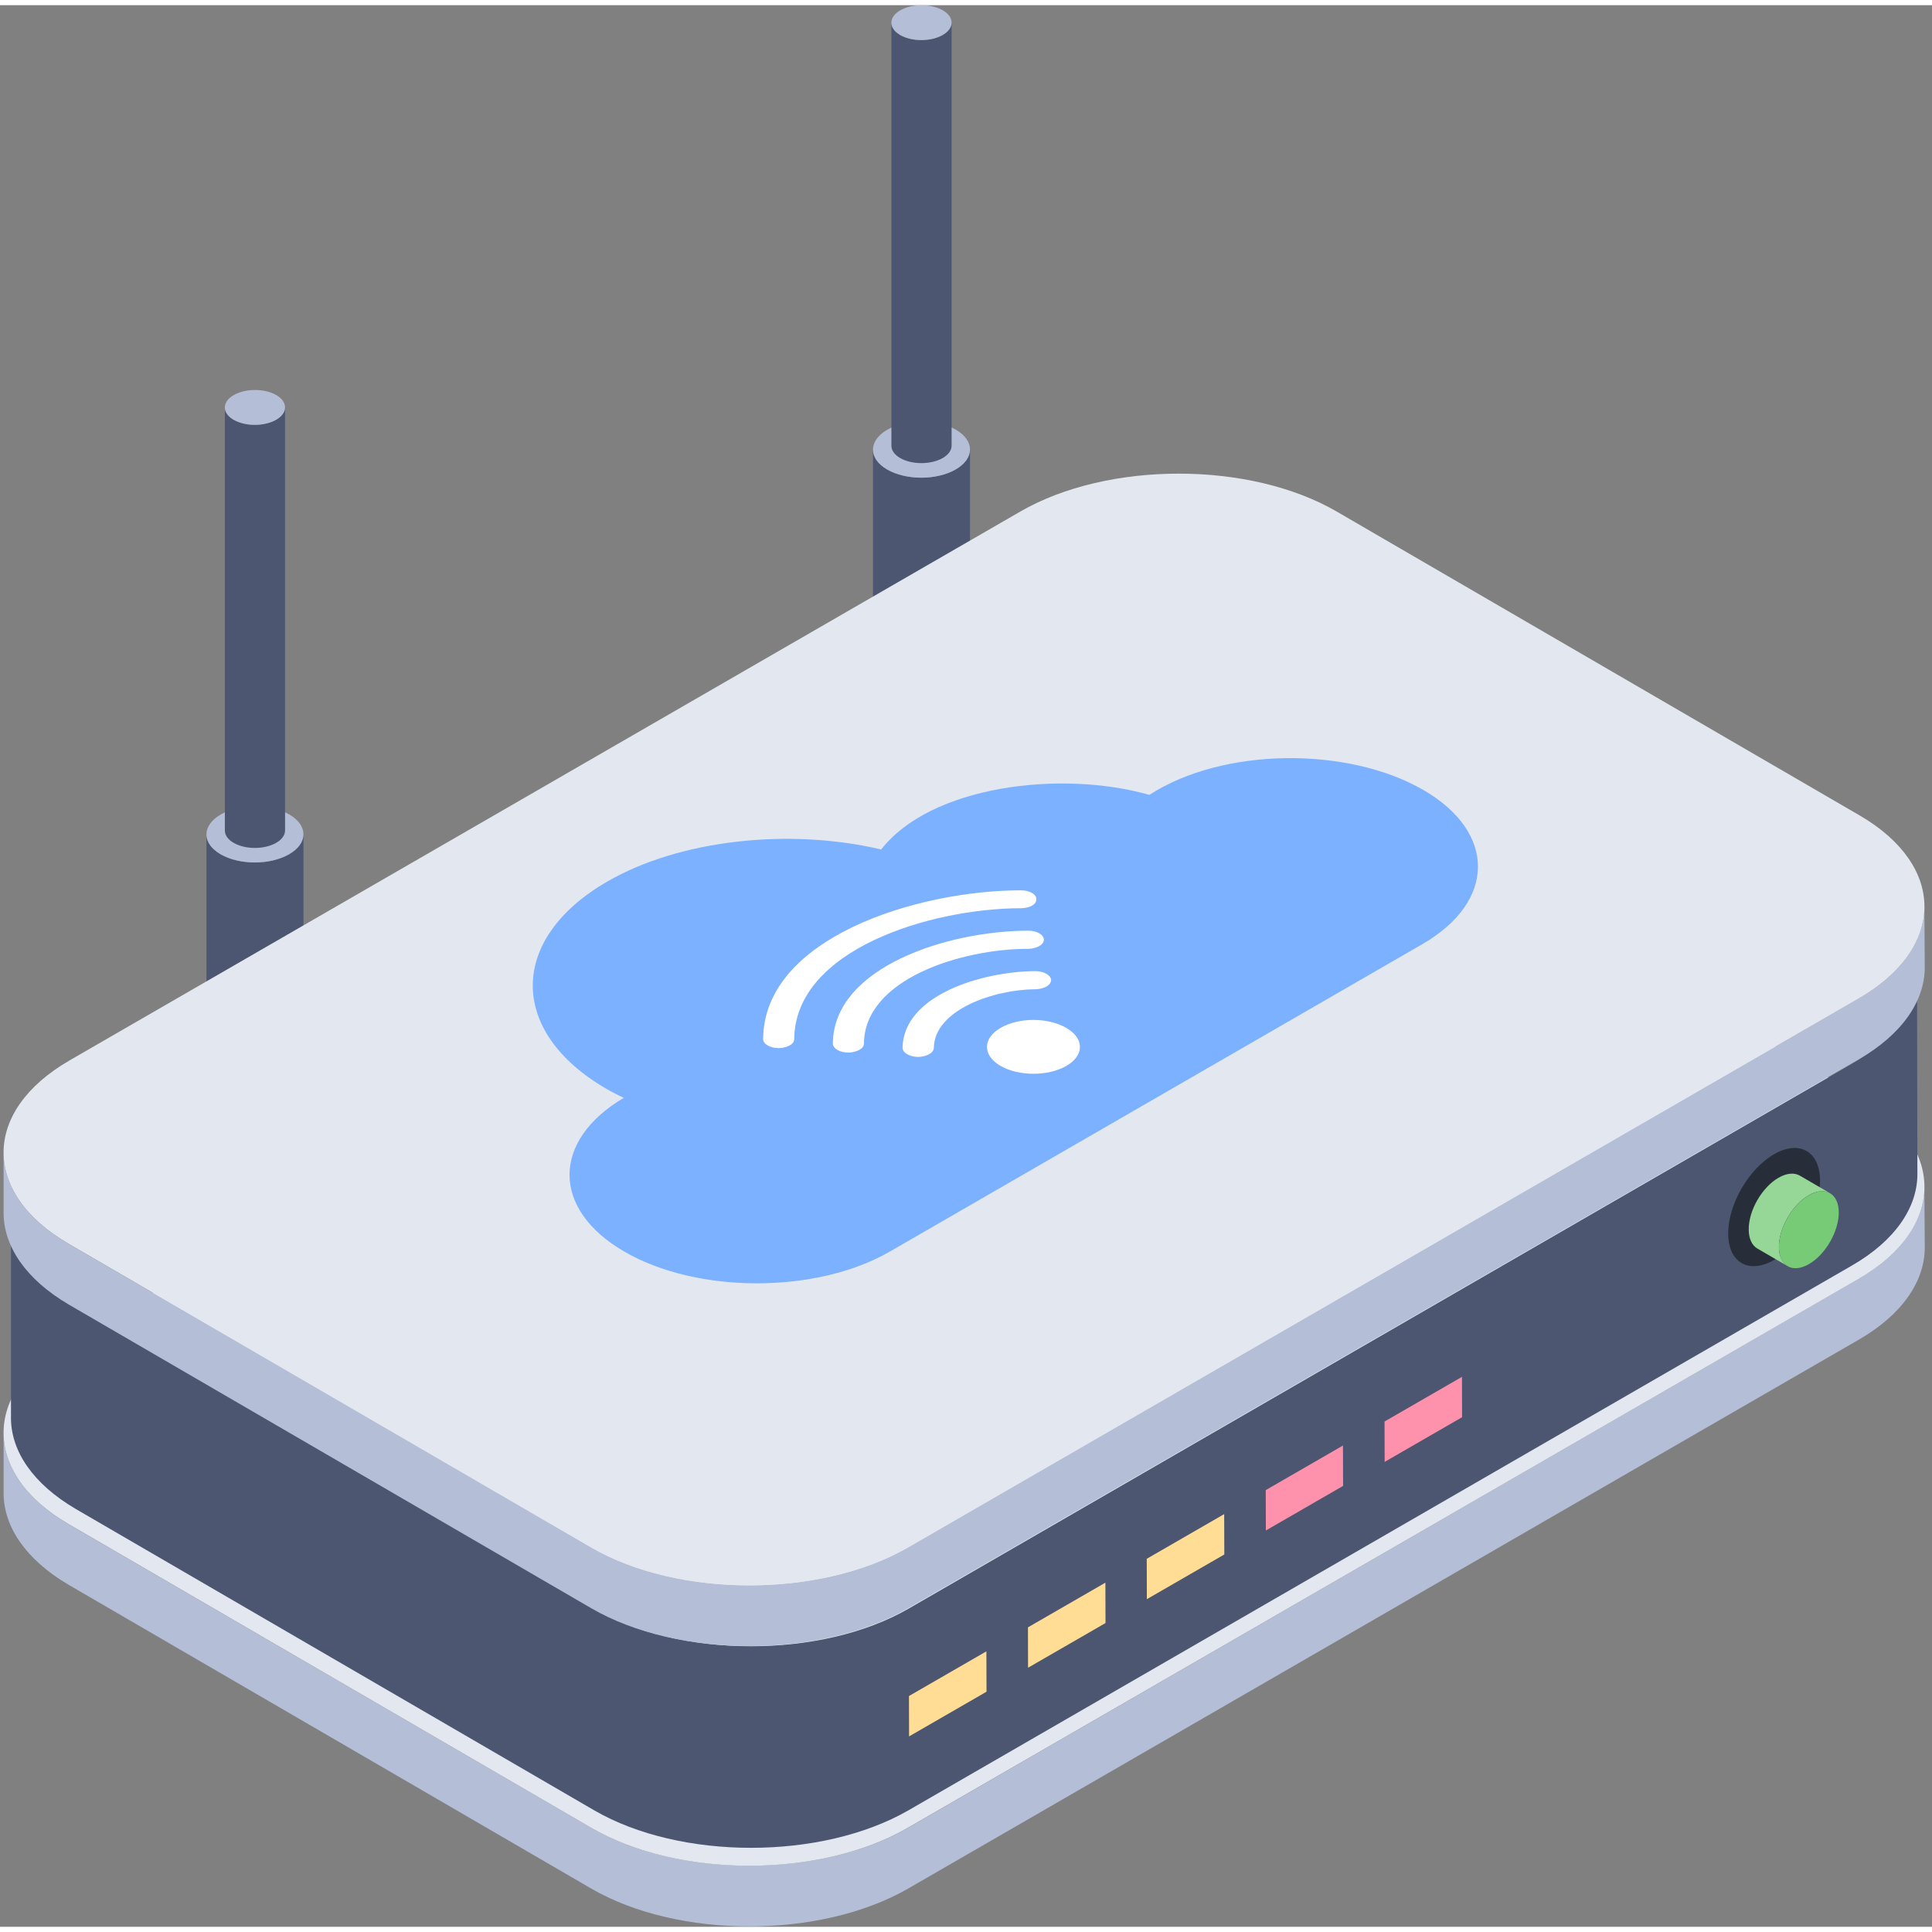 <svg xmlns="http://www.w3.org/2000/svg" width="150" height="150" viewBox="0 0 186 185" fill="none">
  <rect x="0" y="0" width="186" height="185" fill="#808080" stroke="none"/>
  <g clip-path="url(#clip0_215_319)">
    <path d="M19.876 79.841V97.858C19.876 98.547 20.331 99.231 21.234 99.758C23.052 100.816 26.01 100.816 27.839 99.758C28.761 99.228 29.22 98.528 29.216 97.832V79.814C29.216 80.51 28.757 81.21 27.839 81.741C26.01 82.798 23.052 82.798 21.234 81.741C20.331 81.218 19.879 80.529 19.876 79.841Z" fill="#4C5671"/>
    <path d="M21.253 77.914C23.082 76.856 26.04 76.856 27.857 77.914C29.675 78.971 29.668 80.683 27.835 81.741C26.006 82.798 23.048 82.798 21.23 81.741C19.412 80.683 19.424 78.971 21.253 77.914Z" fill="#B4BED7"/>
    <path d="M21.648 38.733V79.464C21.648 79.889 21.93 80.318 22.491 80.642C23.62 81.297 25.453 81.297 26.59 80.642C27.162 80.311 27.448 79.878 27.444 79.445V38.714C27.444 39.147 27.162 39.58 26.59 39.911C25.453 40.566 23.62 40.566 22.491 39.911C21.93 39.583 21.652 39.158 21.648 38.733Z" fill="#4C5671"/>
    <path d="M22.502 37.536C23.639 36.882 25.471 36.882 26.6 37.536C27.729 38.191 27.722 39.256 26.585 39.911C25.449 40.566 23.616 40.566 22.487 39.911C21.358 39.256 21.366 38.191 22.502 37.536Z" fill="#B4BED7"/>
    <path d="M84.046 42.793V60.811C84.046 61.499 84.501 62.184 85.404 62.711C87.222 63.769 90.18 63.769 92.009 62.711C92.931 62.181 93.39 61.481 93.387 60.785V42.767C93.387 43.463 92.927 44.163 92.009 44.694C90.18 45.751 87.222 45.751 85.404 44.694C84.501 44.171 84.049 43.482 84.046 42.793Z" fill="#4C5671"/>
    <path d="M85.423 40.87C87.252 39.813 90.21 39.813 92.028 40.87C93.845 41.928 93.838 43.64 92.005 44.697C90.176 45.755 87.218 45.755 85.4 44.697C83.582 43.64 83.594 41.928 85.423 40.87Z" fill="#B4BED7"/>
    <path d="M85.818 1.686V42.417C85.818 42.842 86.101 43.271 86.661 43.595C87.79 44.25 89.623 44.25 90.76 43.595C91.332 43.264 91.618 42.831 91.614 42.398V1.671C91.614 2.104 91.332 2.536 90.76 2.868C89.623 3.522 87.79 3.522 86.661 2.868C86.101 2.54 85.822 2.115 85.818 1.69V1.686Z" fill="#4C5671"/>
    <path d="M86.672 0.493C87.809 -0.162 89.642 -0.162 90.771 0.493C91.9 1.148 91.892 2.213 90.755 2.868C89.619 3.522 87.786 3.522 86.657 2.868C85.528 2.213 85.536 1.148 86.672 0.493Z" fill="#B4BED7"/>
    <path d="M0.347 137.479V143.33C0.385 146.488 2.466 149.645 6.628 152.087L56.941 181.33C65.304 186.173 78.976 186.173 87.41 181.33L178.952 128.474C183.186 126.032 185.304 122.803 185.304 119.612L185.267 113.764C185.267 116.959 183.148 120.188 178.914 122.626L87.406 175.482C78.973 180.325 65.3 180.325 56.938 175.482L6.591 146.235C2.428 143.797 0.347 140.64 0.347 137.479Z" fill="#B4BED7"/>
    <path d="M6.696 128.579C-1.734 133.445 -1.78 141.355 6.598 146.224L56.926 175.471C65.303 180.34 78.961 180.34 87.391 175.471L178.921 122.63C187.351 117.764 187.397 109.851 179.019 104.985L128.691 75.739C120.314 70.869 106.656 70.869 98.226 75.739L6.692 128.579H6.696Z" fill="#E3E7F0"/>
    <path d="M1.058 116.677V136.083C1.092 139.218 3.158 142.348 7.291 144.772L57.216 173.792C65.515 178.598 79.082 178.598 87.448 173.792L178.289 121.339C182.493 118.916 184.593 115.714 184.593 112.545L184.559 93.143C184.559 96.311 182.459 99.517 178.256 101.937L87.448 154.386C79.078 159.192 65.511 159.192 57.216 154.386L7.257 125.366C3.125 122.946 1.062 119.812 1.062 116.677H1.058Z" fill="#4C5671"/>
    <path d="M0.347 110.49V116.342C0.385 119.499 2.466 122.656 6.628 125.098L56.941 154.341C65.304 159.184 78.976 159.184 87.41 154.341L178.952 101.485C183.186 99.043 185.304 95.814 185.304 92.623L185.267 86.776C185.267 89.971 183.148 93.199 178.914 95.638L87.406 148.493C78.973 153.336 65.3 153.336 56.938 148.493L6.591 119.247C2.428 116.808 0.347 113.651 0.347 110.49Z" fill="#B4BED7"/>
    <path d="M6.696 101.591C-1.734 106.456 -1.78 114.366 6.598 119.236L56.926 148.482C65.303 153.351 78.961 153.351 87.391 148.482L178.921 95.641C187.351 90.776 187.397 82.862 179.019 77.996L128.691 48.75C120.314 43.881 106.656 43.881 98.226 48.75L6.692 101.591H6.696Z" fill="#E3E7F0"/>
    <path d="M94.963 158.48L94.975 162.368L87.519 166.669L87.508 162.782L94.963 158.48Z" fill="#FFDD94"/>
    <path d="M106.419 151.869L106.431 155.756L98.975 160.057L98.964 156.17L106.419 151.869Z" fill="#FFDD94"/>
    <path d="M117.856 145.269L117.868 149.156L110.412 153.457L110.401 149.57L117.856 145.269Z" fill="#FFDD94"/>
    <path d="M129.293 138.664L129.305 142.552L121.868 146.845L121.857 142.958L129.293 138.664Z" fill="#FE91AB"/>
    <path d="M140.749 132.053L140.76 135.94L133.305 140.241L133.294 136.354L140.749 132.053Z" fill="#FE91AB"/>
    <path d="M170.785 110.626C173.228 109.215 175.215 110.347 175.222 113.155C175.23 115.962 173.258 119.379 170.815 120.79C168.373 122.201 166.386 121.068 166.378 118.261C166.371 115.454 168.343 112.037 170.785 110.626Z" fill="#272E3A"/>
    <path d="M173.277 112.684C172.753 112.38 172.027 112.425 171.225 112.884C169.634 113.802 168.346 116.03 168.354 117.859C168.354 118.765 168.678 119.405 169.193 119.706L172.102 121.396C171.587 121.095 171.263 120.455 171.263 119.548C171.259 117.719 172.543 115.492 174.135 114.573C174.936 114.111 175.663 114.069 176.186 114.374L173.277 112.684Z" fill="#96D696"/>
    <path d="M174.135 114.577C175.727 113.659 177.021 114.397 177.025 116.225C177.029 118.054 175.745 120.282 174.153 121.2C172.561 122.118 171.267 121.381 171.263 119.552C171.259 117.723 172.543 115.495 174.135 114.577Z" fill="#77CB77"/>
    <path d="M60.05 105.196C53.103 109.305 53.065 115.906 60.092 119.988C67.118 124.071 78.6 124.071 85.675 119.988L136.922 90.403C144.038 86.294 144.072 79.645 137.046 75.562C129.805 71.355 117.74 71.426 110.657 76.025C102.027 73.579 89.563 75.189 84.836 81.282C75.898 79.178 65.379 80.375 58.473 84.364C48.944 89.865 48.892 98.814 58.36 104.315C58.91 104.635 59.497 104.929 60.046 105.196H60.05Z" fill="#7BB1FF"/>
    <path d="M96.345 98.449C94.583 99.465 94.576 101.102 96.326 102.118C98.057 103.122 100.898 103.134 102.66 102.118C104.421 101.102 104.391 99.465 102.66 98.46C100.91 97.444 98.106 97.433 96.345 98.449Z" fill="white"/>
    <path d="M73.467 99.544C73.482 100.018 74.148 100.406 74.95 100.406C75.559 100.406 76.459 100.135 76.463 99.532C76.538 90.945 89.533 86.956 98.279 86.938C98.915 86.938 99.769 86.693 99.773 86.076C99.796 85.602 99.13 85.214 98.29 85.214C88.362 85.214 73.523 89.756 73.471 99.544H73.467Z" fill="white"/>
    <path d="M80.181 99.962C80.181 100.447 80.843 100.834 81.682 100.834C82.269 100.827 83.169 100.556 83.176 99.973C83.21 93.741 92.611 90.84 98.983 90.847C99.57 90.847 100.492 90.561 100.496 89.974C100.496 89.489 99.833 89.101 98.994 89.101C91.358 89.101 80.245 92.563 80.181 99.962Z" fill="white"/>
    <path d="M86.891 100.383C86.906 100.857 87.572 101.245 88.392 101.256C88.991 101.249 89.879 100.97 89.905 100.383C89.951 96.673 95.818 94.746 99.683 94.739C100.3 94.72 101.139 94.483 101.196 93.865C101.181 93.391 100.515 93.004 99.694 92.992C94.527 93.026 86.97 95.307 86.891 100.383Z" fill="white"/>
  </g>
  <defs>
    <clipPath id="clip0_215_319">
      <rect width="184.961" height="184.961" fill="white" transform="matrix(-1 0 0 1 185.304 0)"/>
    </clipPath>
  </defs>
</svg>